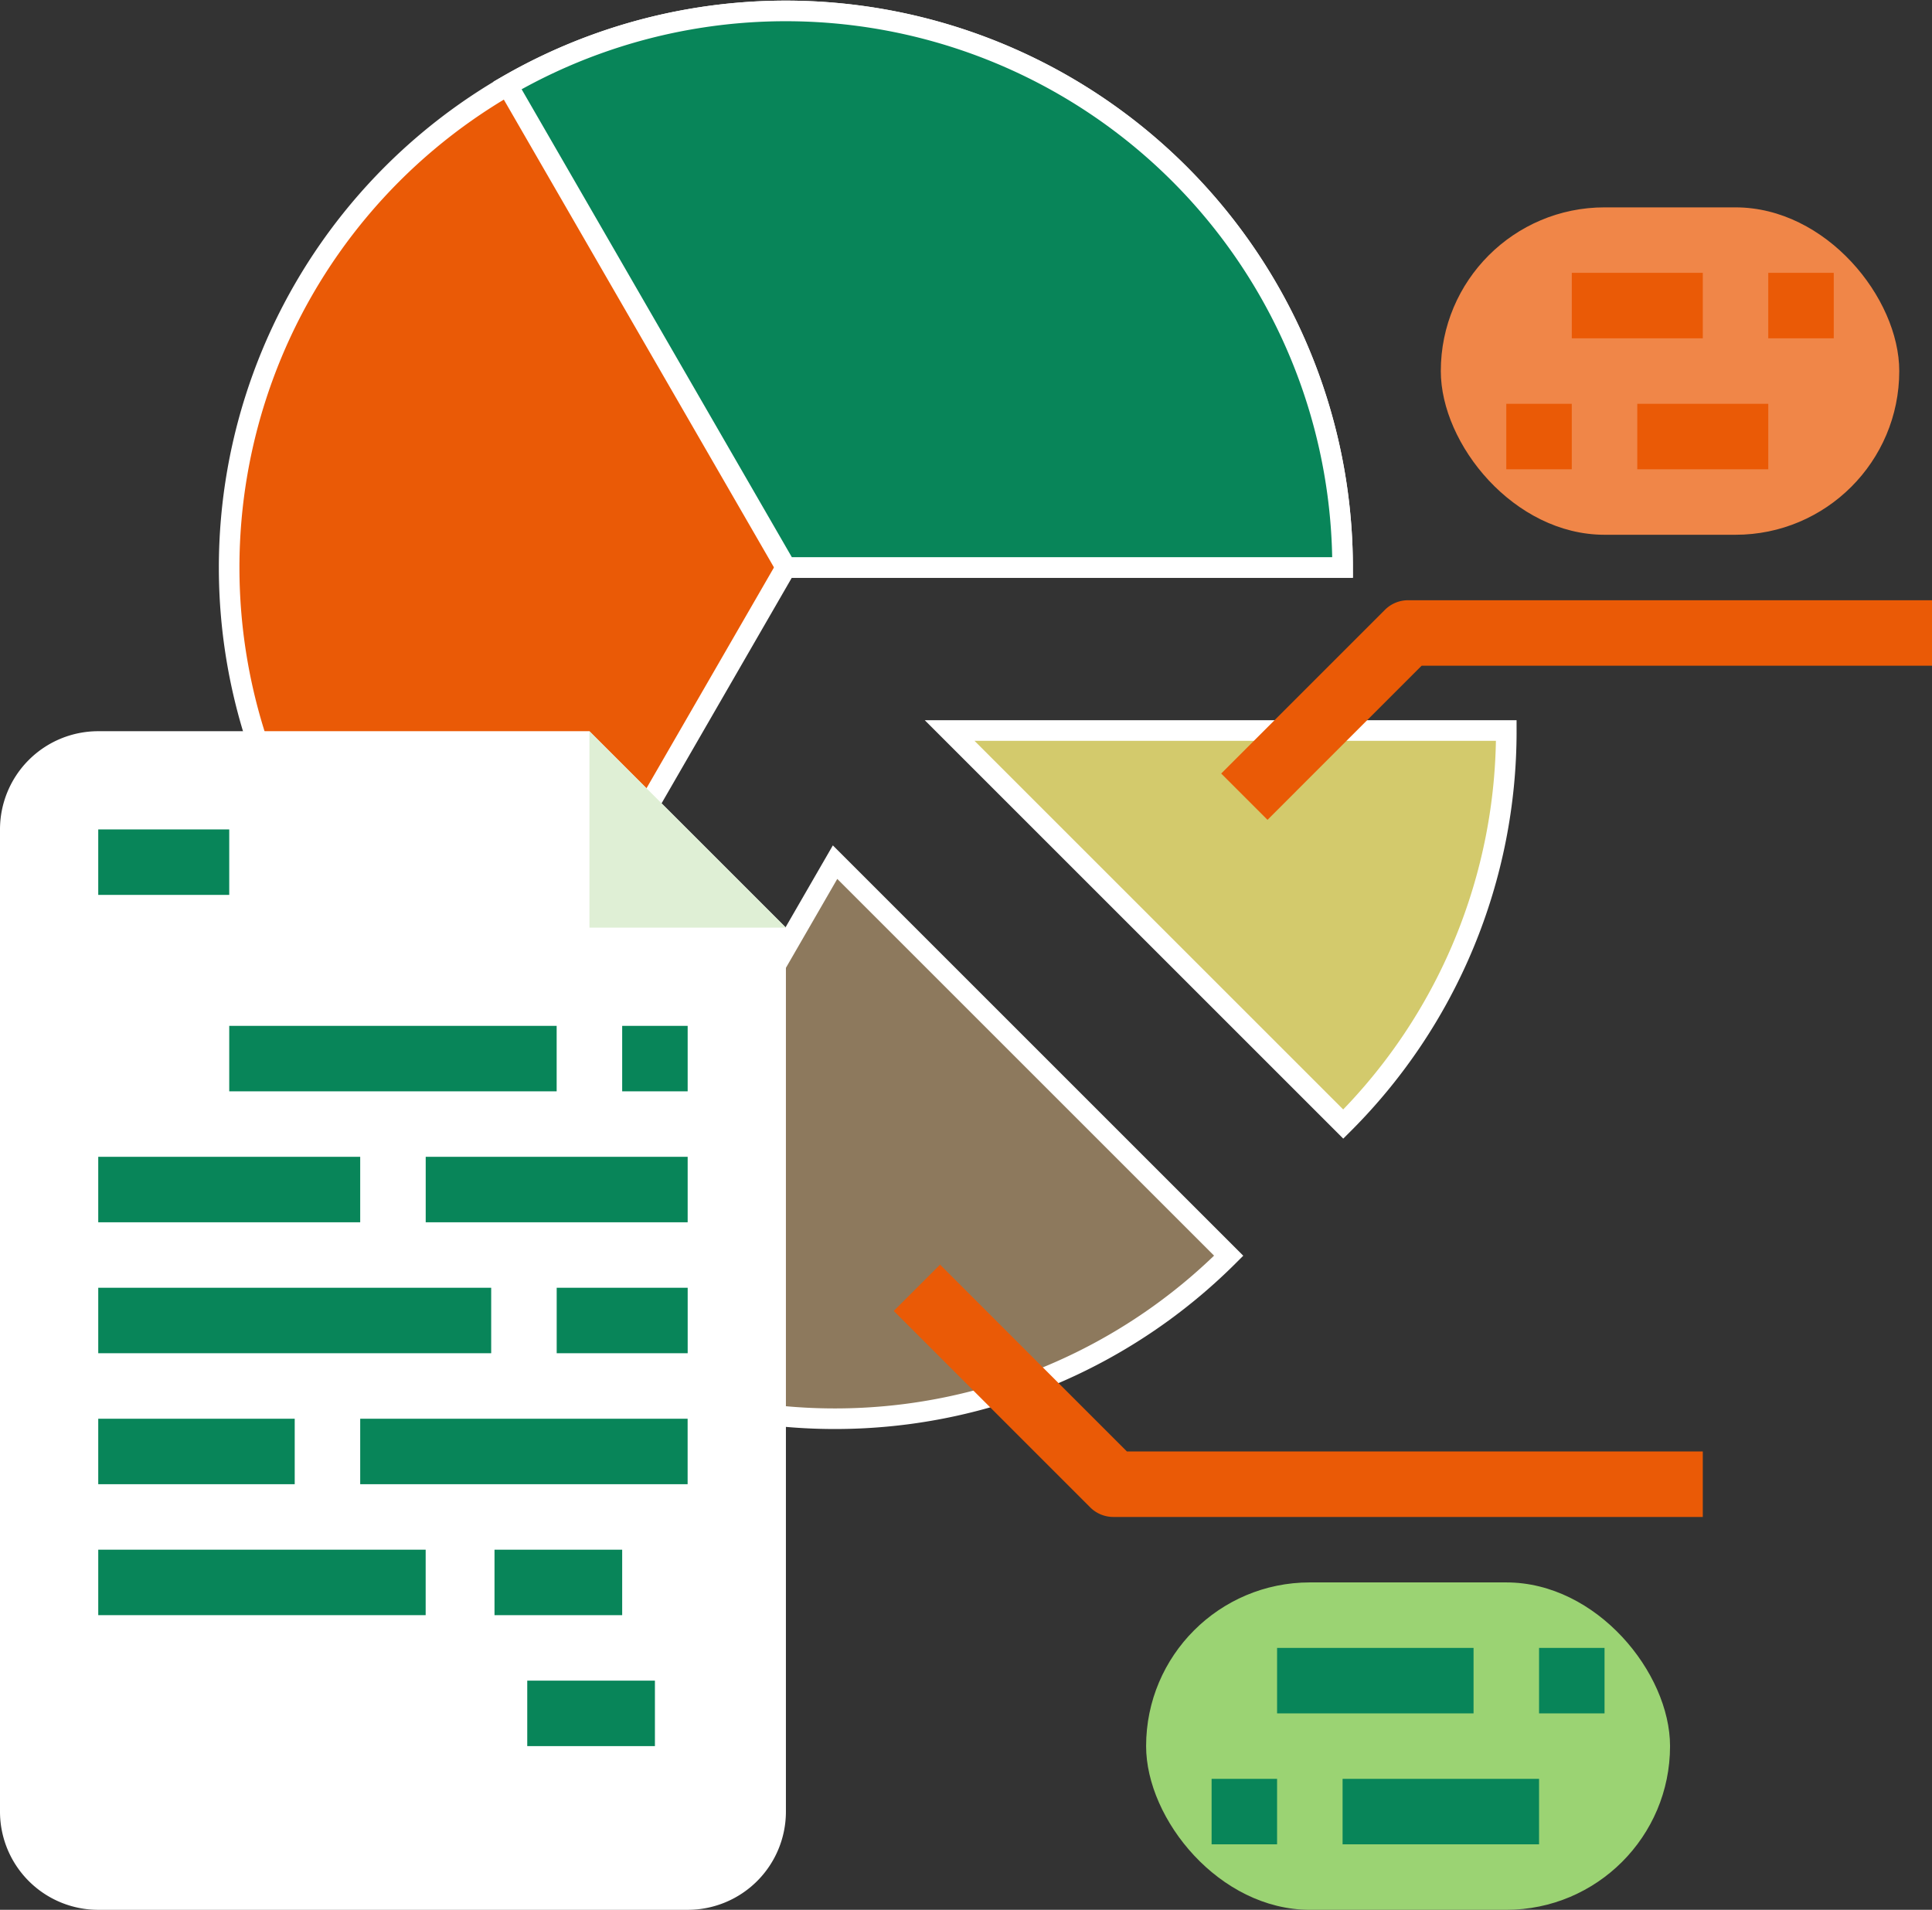 <svg xmlns="http://www.w3.org/2000/svg" width="93.821" height="92.761" viewBox="0 0 93.821 92.761">
  <rect x="0" y="0" width="93.821" height="92.761" fill="#333333" stroke="none"/>
  <g id="Groupe_206" data-name="Groupe 206" transform="translate(-1000.473 -463.838)">
    <g id="analysis" transform="translate(1000.473 464.366)">
      <path id="Tracé_164" data-name="Tracé 164" d="M192.635,251.116a27.048,27.048,0,0,1-32.635,4.3L173.519,232Z" transform="translate(-132.967 -190.653)" fill="#8d795d" stroke="#fff" stroke-width="1"/>
      <path id="Tracé_165" data-name="Tracé 165" d="M134.037,51.023H107L93.485,74.438a27.035,27.035,0,1,1,40.552-23.415Z" transform="translate(-68.839 -23.987)" fill="#ea5a06" stroke="#fff" stroke-width="1"/>
      <path id="Tracé_166" data-name="Tracé 166" d="M188.542,51.033H161.509L147.99,27.618a27.04,27.04,0,0,1,40.552,23.415Z" transform="translate(-123.344 -23.997)" fill="#088559" stroke="#fff" stroke-width="1"/>
      <path id="Tracé_167" data-name="Tracé 167" d="M283.033,199.83a26.948,26.948,0,0,1-7.917,19.116L256,199.83Z" transform="translate(-209.885 -164.877)" fill="#d3ca6c" stroke="#fff" stroke-width="1"/>
      <path id="Tracé_168" data-name="Tracé 168" d="M28.771,257.247H57.394a4.771,4.771,0,0,0,4.771-4.771V209.541L52.623,200H28.771A4.771,4.771,0,0,0,24,204.771v47.706A4.771,4.771,0,0,0,28.771,257.247Z" transform="translate(-24 -165.013)" fill="#fff"/>
      <g id="Groupe_152" data-name="Groupe 152" transform="translate(4.771 34.987)">
        <path id="Tracé_169" data-name="Tracé 169" d="M168,200v9.541h9.541Z" transform="translate(-144.147 -200)" fill="#dfefd5"/>
        <path id="Tracé_170" data-name="Tracé 170" d="M48,224h6.361v3.18H48Z" transform="translate(-48 -219.229)" fill="#088559"/>
        <path id="Tracé_171" data-name="Tracé 171" d="M80,272H95.9v3.18H80Z" transform="translate(-73.639 -257.688)" fill="#088559"/>
        <path id="Tracé_172" data-name="Tracé 172" d="M176,272h3.18v3.18H176Z" transform="translate(-150.557 -257.688)" fill="#088559"/>
        <path id="Tracé_173" data-name="Tracé 173" d="M160,336h6.361v3.18H160Z" transform="translate(-137.737 -308.967)" fill="#088559"/>
        <path id="Tracé_174" data-name="Tracé 174" d="M48,336H67.082v3.18H48Z" transform="translate(-48 -308.967)" fill="#088559"/>
        <path id="Tracé_175" data-name="Tracé 175" d="M128,304h12.721v3.18H128Z" transform="translate(-112.098 -283.328)" fill="#088559"/>
        <path id="Tracé_176" data-name="Tracé 176" d="M48,304H60.721v3.18H48Z" transform="translate(-48 -283.328)" fill="#088559"/>
        <path id="Tracé_177" data-name="Tracé 177" d="M48,368h9.541v3.18H48Z" transform="translate(-48 -334.606)" fill="#088559"/>
        <path id="Tracé_178" data-name="Tracé 178" d="M112,368h15.9v3.18H112Z" transform="translate(-99.279 -334.606)" fill="#088559"/>
        <path id="Tracé_179" data-name="Tracé 179" d="M48,400H63.9v3.18H48Z" transform="translate(-48 -360.245)" fill="#088559"/>
        <path id="Tracé_180" data-name="Tracé 180" d="M144.8,400H151v3.18h-6.2Z" transform="translate(-125.557 -360.245)" fill="#088559"/>
        <path id="Tracé_181" data-name="Tracé 181" d="M152.8,432H159v3.18h-6.2Z" transform="translate(-131.967 -385.885)" fill="#088559"/>
      </g>
      <path id="Tracé_182" data-name="Tracé 182" d="M281.632,342.6H253.008a1.591,1.591,0,0,1-1.124-.466l-9.541-9.541,2.249-2.249,9.075,9.075h27.965Z" transform="translate(-198.942 -269.448)" fill="#ea5a06"/>
      <rect id="Rectangle_30" data-name="Rectangle 30" width="25.443" height="15.902" rx="7.951" transform="translate(55.657 76.331)" fill="#9bd373"/>
      <path id="Tracé_183" data-name="Tracé 183" d="M336,424h9.541v3.18H336Z" transform="translate(-273.983 -344.488)" fill="#088559"/>
      <path id="Tracé_184" data-name="Tracé 184" d="M400,424h3.18v3.18H400Z" transform="translate(-325.261 -344.488)" fill="#088559"/>
      <path id="Tracé_185" data-name="Tracé 185" d="M320,456h3.18v3.18H320Z" transform="translate(-261.163 -370.128)" fill="#088559"/>
      <path id="Tracé_186" data-name="Tracé 186" d="M352,456h9.541v3.18H352Z" transform="translate(-286.802 -370.128)" fill="#088559"/>
      <rect id="Rectangle_31" data-name="Rectangle 31" width="22.263" height="15.902" rx="7.951" transform="translate(69.968 9.544)" fill="#f08648"/>
      <path id="Tracé_187" data-name="Tracé 187" d="M408,88h6.361v3.18H408Z" transform="translate(-331.671 -75.276)" fill="#ea5a06"/>
      <path id="Tracé_188" data-name="Tracé 188" d="M456,88h3.18v3.18H456Z" transform="translate(-370.13 -75.276)" fill="#ea5a06"/>
      <path id="Tracé_189" data-name="Tracé 189" d="M392,120h3.18v3.18H392Z" transform="translate(-318.852 -100.915)" fill="#ea5a06"/>
      <path id="Tracé_190" data-name="Tracé 190" d="M424,120h6.361v3.18H424Z" transform="translate(-344.491 -100.915)" fill="#ea5a06"/>
      <path id="Tracé_191" data-name="Tracé 191" d="M324.592,178.666l-2.249-2.249,7.951-7.951a1.591,1.591,0,0,1,1.125-.466h25.443v3.18H332.077Z" transform="translate(-263.04 -139.374)" fill="#ea5a06"/>
    </g>
  </g>
</svg>
